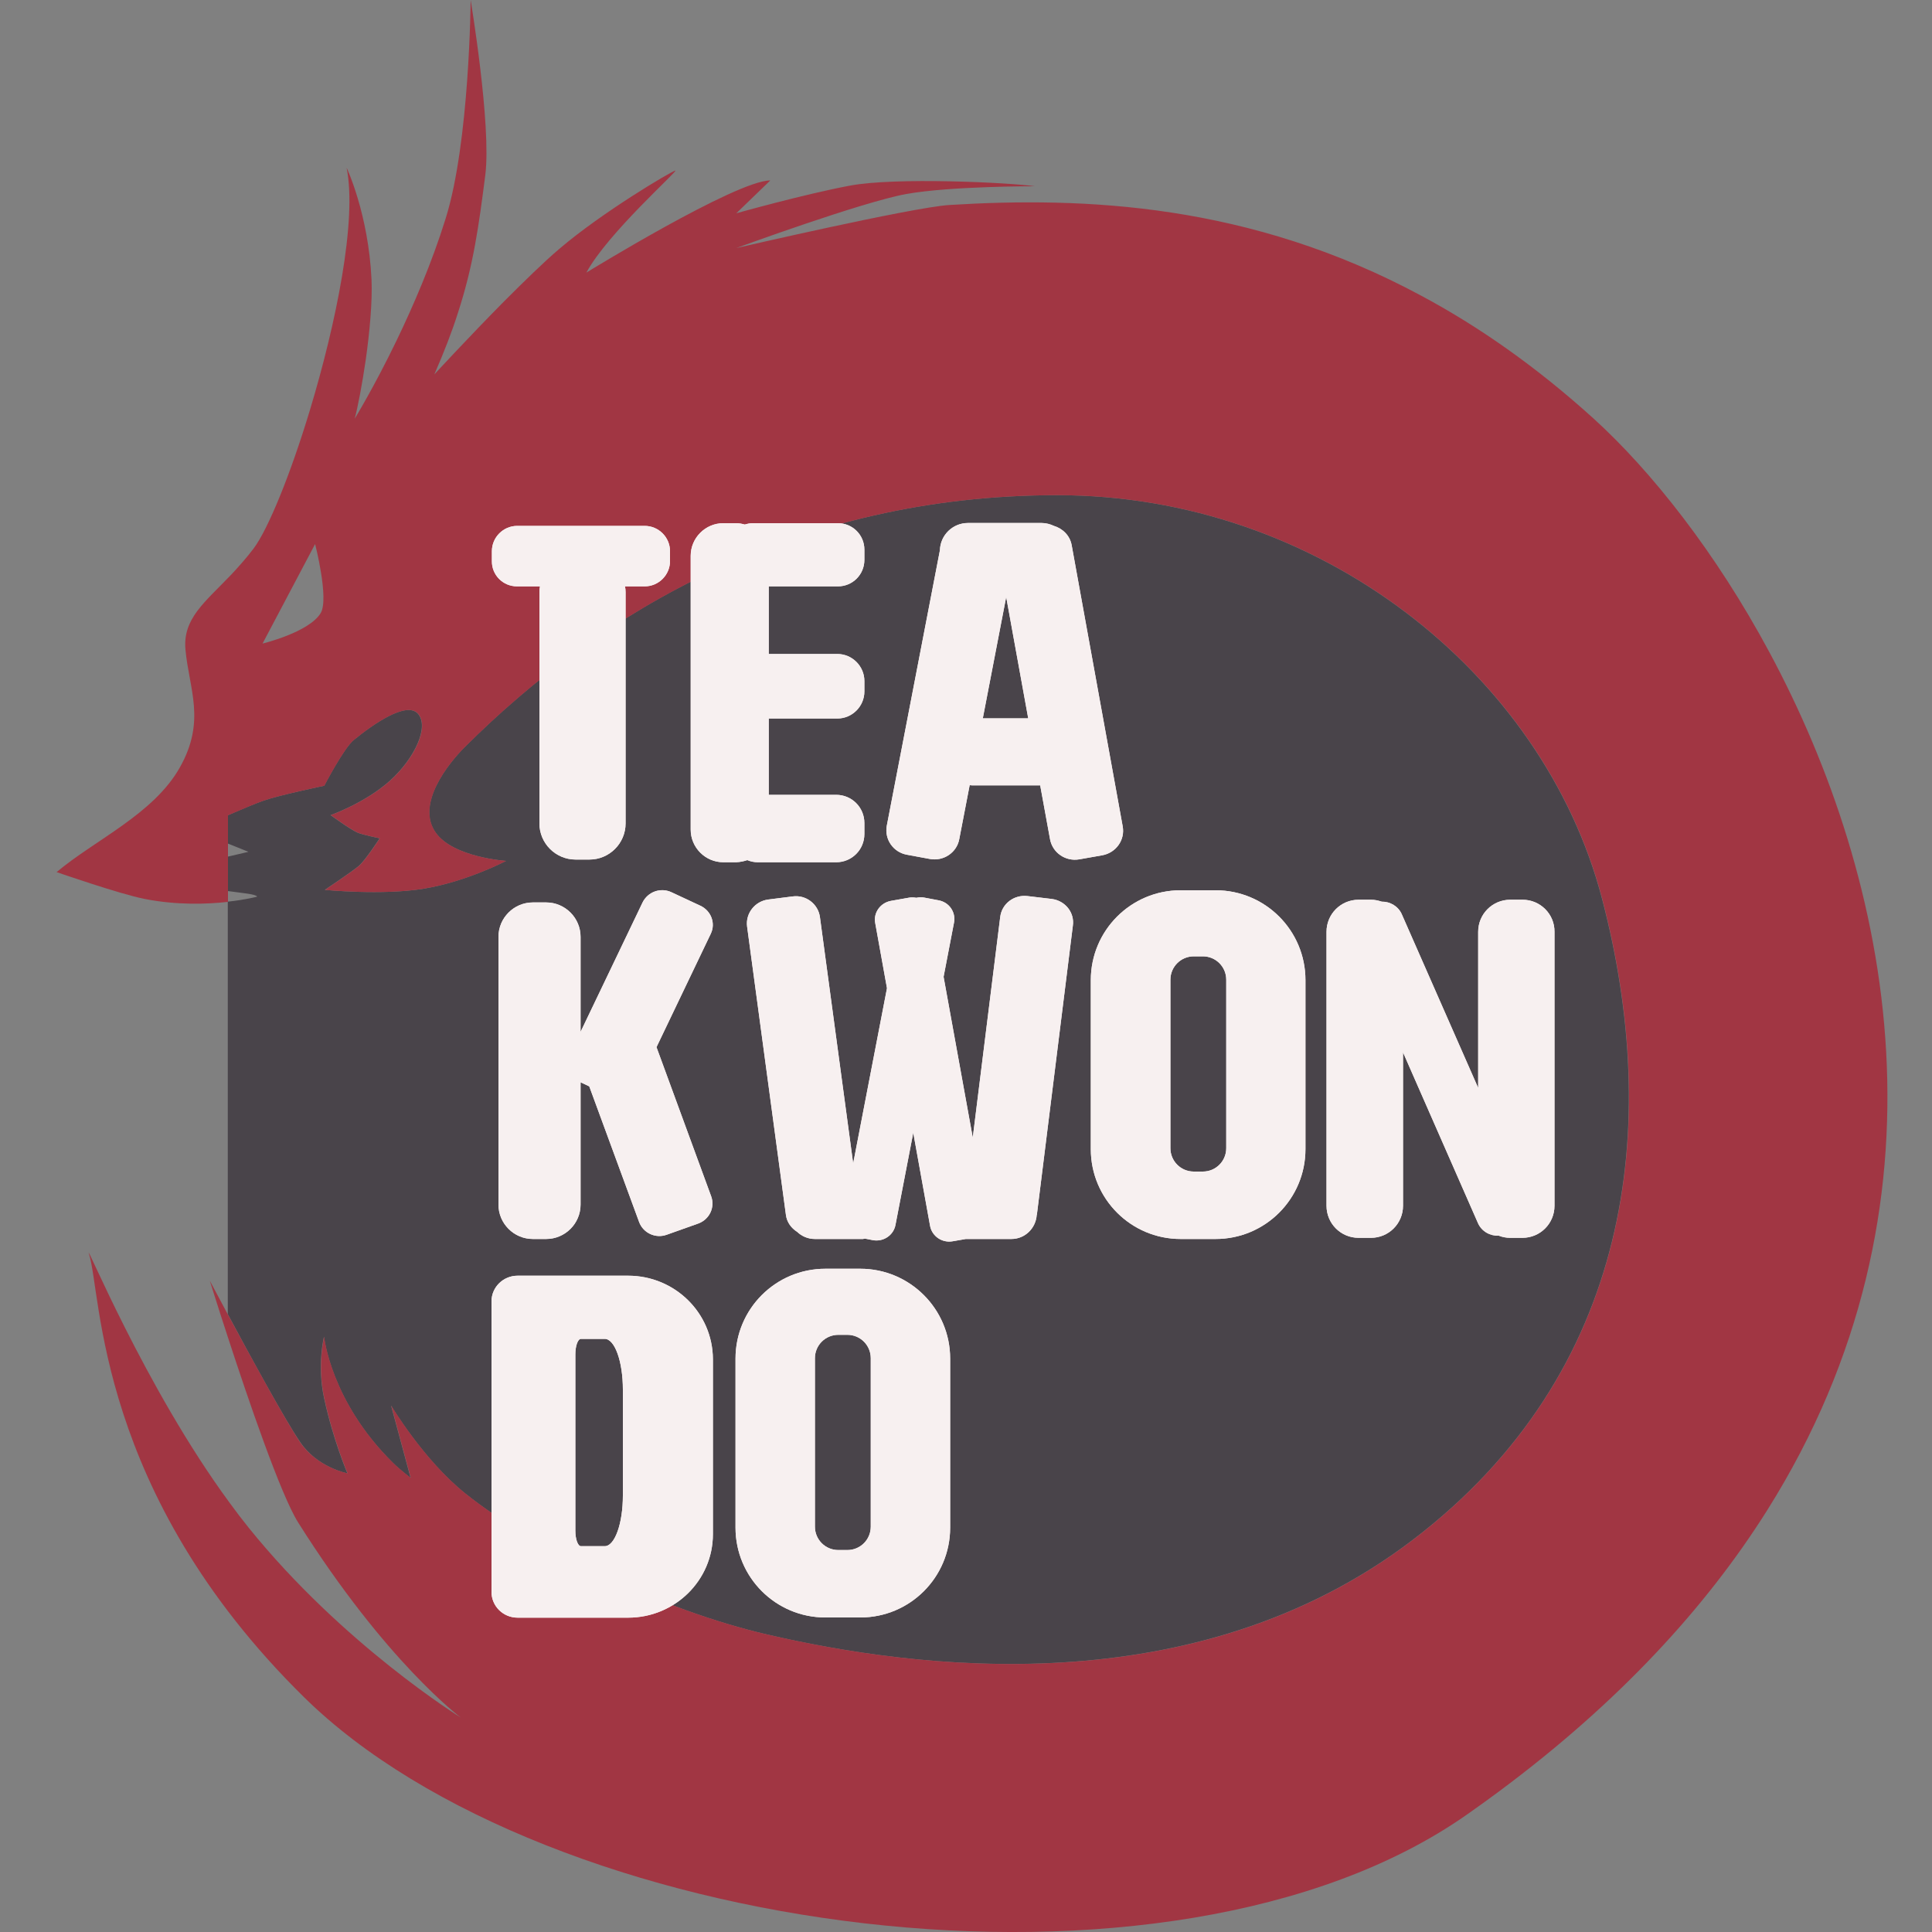 <?xml version="1.0" encoding="utf-8"?>
<!-- Generator: Adobe Illustrator 27.2.0, SVG Export Plug-In . SVG Version: 6.00 Build 0)  -->
<svg version="1.1" xmlns="http://www.w3.org/2000/svg" xmlns:xlink="http://www.w3.org/1999/xlink" x="0px" y="0px"
	 viewBox="0 0 100 100" style="enable-background:new 0 0 100 100;" xml:space="preserve">
<rect x="0" y="0" width="100" height="100" fill="#808080" stroke="none"/>
<style type="text/css">
	.st0{display:none;}
	.st1{display:inline;fill:#B0ACD6;}
	.st2{display:inline;fill:#F7F0F0;}
	.st3{fill:#49444A;}
	.st4{fill:#A13643;}
	.st5{fill:#F7F0F0;}
</style>
<g id="Layer_1" class="st0">
	<circle class="st1" cx="50" cy="50" r="50"/>
	<path class="st2" d="M58.73,16.18c-0.9,0.11,0.5-8.66-6.67-9.43s-9.25,4.11-9.44,7.32c-0.19,3.21,1.7,7.19,3.31,8.38
		c1.61,1.19,2.08,1.59,1.72,3.16c-0.36,1.56-1.05,2.84-2.43,3.16c-1.38,0.31-5.41-0.14-9.77,1.29c-4.36,1.43-8.96,4.86-9.31,7.93
		c-0.35,3.07-0.31,3.72,2.31,4.53s4.7,0.93,5.2-0.61c0.5-1.54-0.39-4.84,1.85-7s6.14-4.55,7.21-3.97c1.07,0.58,0.66,1.18-0.76,2.55
		s-2.99,2.8-3.57,5.79c-0.58,2.99-0.98,3.52,0.29,5.91c1.27,2.39,2.3,2.42,1.13,3.84c-1.17,1.42-6.83,4.14-9.94,4.37
		c-3.11,0.23-10.13,1.77-10.34,7.16s0.84,10.32,4.7,11.94s10.37,1.82,11.07-1.58c0.7-3.4-0.82-4.24-1.05-6.15
		c-0.23-1.91,0.24-5.77,1.76-6.64c1.52-0.86,2.87-1.02,4.19-2.14c1.33-1.13,3.92-6.02,5.83-6.84c1.91-0.82,4.37-2.26,6.46-0.85
		c2.09,1.41,5.28,4.47,6.99,7.03s5.56,6.3,9.37,5.36s3.34-4.19,4.94-6.08s3.33-3.69,4.63-6.71c1.3-3.02-0.42-5.33-2.02-6.6
		c-1.61-1.28-4.3-1.26-7.12,0.71c-2.81,1.97-3.73,4.66-5.48,5.03c-1.75,0.36-3.82,0.8-5.17-0.26s-2.26-1.85-3.89-2.03
		c-1.63-0.18-3.02,0.3-3.93-1.01c-0.91-1.31-2.07-3.25-1.09-6c0.98-2.75,0.65-4.71,2.53-5.51c1.88-0.8,9.38,0.37,11.59-0.77
		l-0.25,2.35l10.14,0.97l3.28-16.89l0.85-0.11l0.12-1.15l-7.52-0.89c0,0,0.44-2.37,0.04-3.5S67.33,9.4,67.11,9.3
		s-0.96,0.89-0.96,0.89s2.23,1.76,2.35,2.2c0.13,0.44,0.03,2.98,0.03,2.98l-4.59-0.27v1.23l0.93,0.6l-0.69,8.19
		c0,0-3.61,3.24-5.13,3.24s-7.94,0.42-7.06-1.67c0.88-2.1,5.71-2.95,5.48-5.47c0,0,3.01,0.17,3.36-1.56
		C61.17,17.91,59.9,16.04,58.73,16.18z"/>
	<polygon class="st2" points="19.06,76.79 19.02,85.67 20.17,85.74 20.17,80.61 21.86,85.74 23.15,85.98 25.05,80.36 25.16,85.88 
		27.65,85.98 27.52,77 24.88,77 23.32,81.65 21.86,76.93 	"/>
	<path class="st2" d="M30.29,79.19v6.83l2.5-0.03l0.07-5.17c0,0,0.46-0.88,0.69-0.55c0.23,0.33,0.14,1.28,0.14,1.28l1.54-0.02
		c0,0,0.24-2.53-0.88-2.53s-1.67,0.82-1.67,0.82l-0.08-0.72L30.29,79.19z"/>
	<path class="st2" d="M42.57,83.43c0.28,1.1-0.48,1.96-1.07,2.33c-1.26,0.78-3.79,0.03-4.3-0.39c-0.51-0.42-0.72-0.97-0.37-1.58
		c0.34-0.61,1.04-0.4,1.14,0.14c0.11,0.55,0.13,0.86,0.95,1.44c0.82,0.58,1.89-0.5,1.75-0.98s-1.23-1.2-1.91-1.43s-1.7-0.9-1.63-1.9
		c0.07-1.14,0.87-1.65,2.03-2.05c1.16-0.4,2.65,0.34,3.07,0.84c0.43,0.49,0.27,0.81,0.07,1.14c-0.2,0.33-0.99-0.06-0.99-0.06
		c-0.22-0.53,0.14-1.17-0.82-1.35s-1.72,0.11-1.62,0.72c0.08,0.46,0.94,1.2,2.16,1.57C42.04,82.18,42.52,83.22,42.57,83.43z"/>
	<path class="st2" d="M72.23,83.43c0.28,1.1-0.48,1.96-1.07,2.33c-1.26,0.78-3.79,0.03-4.3-0.39c-0.51-0.42-0.72-0.97-0.37-1.58
		c0.34-0.61,1.04-0.4,1.14,0.14c0.11,0.55,0.13,0.86,0.95,1.44c0.82,0.58,1.89-0.5,1.75-0.98s-1.23-1.2-1.91-1.43s-1.7-0.9-1.63-1.9
		c0.07-1.14,0.87-1.65,2.03-2.05c1.16-0.4,2.65,0.34,3.07,0.84c0.43,0.49,0.27,0.81,0.07,1.14c-0.2,0.33-0.99-0.06-0.99-0.06
		c-0.22-0.53,0.14-1.17-0.82-1.35s-1.72,0.11-1.62,0.72c0.08,0.46,0.94,1.2,2.16,1.57C71.7,82.18,72.18,83.22,72.23,83.43z"/>
	<circle class="st2" cx="45.95" cy="84.97" r="1.14"/>
	<polygon class="st2" points="49.19,76.94 51.55,85.83 53.36,85.95 54.5,81.62 55.8,85.71 57.77,85.75 60.21,76.98 58.71,76.98 
		57.33,81.78 56.27,76.79 54.62,76.87 53.09,81.62 51.71,77.02 	"/>
	<polygon class="st2" points="61.9,79.03 61.86,85.87 64.41,85.91 64.41,79.11 	"/>
	<ellipse class="st2" cx="63.14" cy="77.11" rx="1.28" ry="1"/>
	<path class="st2" d="M74.92,76.79l-0.08,9.12l2.26,0.04l0.22-4.68c0,0,0.5-0.93,1.1-0.89c0.46,0.02,0.28,5.51,0.28,5.51l2.18-0.05
		c0,0,0.22-5.88-0.02-6.45c-0.24-0.57-1-0.77-1.73-0.55s-2.02,1.27-2.02,1.27l0.12-3.33H74.92z"/>
	<path class="st2" d="M28.76,15.15c0,0,3.24,1.27,3.87-0.32s1.98-11.07,7.12-10.99c6.46,0.1,5.93,6.96,5.93,6.96v1.82l-1.82,0.47
		c0,0-1.42-1.66-2.61-0.79c-1.19,0.87-3.13,5.57-6.72,6.8C31.06,20.29,29.08,17.28,28.76,15.15z"/>
</g>
<g id="Layer_2">
	<g>
		<path class="st3" d="M17.98,76.26c0,0-0.75-1.75-1.21-3.91c-0.37-1.72,0-3.16,0-3.16s0.34,3.35,3.56,6.52
			c0.4,0.4,0.92,0.78,0.92,0.78l-1.01-3.74c0,0,1.67,2.82,3.85,4.56c3.63,2.9,10.25,6.05,15.61,7.29c7.56,1.75,22.1,3.74,33.44-4.91
			s12.85-21.44,9.78-33.17c-3.07-11.73-14.7-20.89-28.2-20.89s-23.67,6.04-30.68,13.05c-0.83,0.83-2.54,2.95-1.49,4.42
			c0.91,1.28,3.64,1.46,3.64,1.46s-2.03,1.07-4.27,1.44c-2.14,0.35-5.11,0.06-5.11,0.06s1.39-0.93,1.76-1.24
			c0.34-0.29,1.08-1.43,1.08-1.43s-0.89-0.18-1.16-0.3c-0.38-0.17-1.38-0.9-1.38-0.9s1.79-0.63,3.07-1.78
			c1.28-1.15,2.06-2.81,1.44-3.48c-0.59-0.63-2.27,0.52-3.31,1.37c-0.52,0.42-1.53,2.37-1.53,2.37s-2.3,0.48-3.11,0.76
			c-0.39,0.13-1.15,0.45-1.88,0.77v1.46l1.07,0.43l-1.07,0.25v1.78c0.79,0.11,1.46,0.16,1.52,0.29c0,0-0.58,0.16-1.52,0.26v21.35
			c1.13,2.11,2.98,5.51,3.74,6.61C16.41,75.96,17.98,76.26,17.98,76.26z"/>
		<g>
			<g>
				<path class="st4" d="M91.59,33.77c-2.79-5.2-6.14-9.41-9.1-12.1c-2.97-2.69-5.95-4.77-8.9-6.35c-8.9-4.8-17.48-5.14-24.45-4.71
					c-1.92,0.12-11.03,2.23-11.03,2.23s6.52-2.39,8.81-2.8c2.29-0.41,6.65-0.4,6.65-0.4c-1.33-0.19-7.2-0.48-9.59-0.03
					s-5.87,1.43-5.87,1.43l1.76-1.7c-1.77,0-9.52,4.77-9.52,4.77c1.1-2.04,4.82-5.33,4.6-5.28s-3.79,2.16-6.01,4.06
					c-0.79,0.67-1.83,1.69-2.85,2.71c-1.85,1.87-3.61,3.78-3.61,3.78c0.51-1.17,0.91-2.2,1.22-3.18c0.8-2.45,1.08-4.49,1.42-7.15
					C25.44,6.47,24.36,0,24.36,0s-0.05,7.33-1.29,11.3c-0.72,2.32-1.68,4.53-2.54,6.32c-1.17,2.42-2.17,4.05-2.17,4.05
					c0.15-0.56,0.38-1.73,0.57-3.04c0.2-1.42,0.35-3,0.3-4.16c-0.16-3.41-1.29-5.79-1.29-5.79c0.55,2.7-0.54,8.05-1.9,12.55
					c-1,3.31-2.16,6.16-2.92,7.17c-0.38,0.5-0.76,0.92-1.12,1.31c-1.39,1.46-2.55,2.3-2.4,3.92c0.19,2.05,1.07,3.68-0.29,6.09
					c-1.36,2.42-4.41,3.76-6.38,5.42c0,0,3.28,1.14,4.56,1.39c1.69,0.33,3.24,0.27,4.31,0.15v-0.56v-1.78v-0.68v-1.46
					c0.73-0.31,1.49-0.64,1.88-0.77c0.81-0.28,3.11-0.76,3.11-0.76s1.01-1.95,1.53-2.37c1.04-0.85,2.72-2,3.31-1.37
					c0.62,0.67-0.16,2.33-1.44,3.48c-1.28,1.15-3.07,1.78-3.07,1.78s1,0.73,1.38,0.9c0.27,0.12,1.16,0.3,1.16,0.3
					s-0.74,1.14-1.08,1.43c-0.37,0.31-1.76,1.24-1.76,1.24s2.97,0.29,5.11-0.06c2.25-0.37,4.27-1.44,4.27-1.44s-2.74-0.18-3.64-1.46
					c-1.05-1.48,0.66-3.59,1.49-4.42c7.02-7.01,17.18-13.05,30.68-13.05s25.13,9.16,28.2,20.89c3.07,11.73,1.56,24.51-9.78,33.17
					c-11.34,8.66-25.88,6.66-33.44,4.91c-5.36-1.24-11.98-4.39-15.61-7.29c-2.18-1.74-3.85-4.56-3.85-4.56l1.01,3.74
					c0,0-0.52-0.39-0.92-0.78c-3.22-3.17-3.56-6.52-3.56-6.52s-0.37,1.44,0,3.16c0.46,2.15,1.21,3.91,1.21,3.91s-1.56-0.3-2.45-1.6
					c-0.75-1.1-2.6-4.5-3.74-6.61c-0.55-1.03-0.94-1.76-0.94-1.76s0.38,1.23,0.94,2.94c1.05,3.22,2.73,8.14,3.63,9.57
					c4.56,7.24,8.42,10.1,8.42,10.1s-6.1-3.77-10.99-9.84c-0.33-0.41-0.65-0.83-0.97-1.27C7.48,71.8,4.31,63.97,4.61,64.92
					c0.66,2.03,0.35,12.32,11.12,22.92c12.49,12.3,44.78,16.9,60.2,6.08c0.56-0.39,1.11-0.79,1.65-1.19
					c6.22-4.62,10.73-9.54,13.89-14.56C101.42,62.35,97.9,45.52,91.59,33.77z M16.6,31.73c-0.6,1-3.01,1.58-3.01,1.58l2.72-5.15
					C16.31,28.16,17.04,30.99,16.6,31.73z"/>
			</g>
		</g>
	</g>
	<g>
		<g>
			<g>
				<path class="st5" d="M26.76,30.35h1.19c-0.02,0.1-0.03,0.2-0.03,0.3v11.97c0,1.03,0.84,1.87,1.87,1.87h0.72
					c1.03,0,1.87-0.84,1.87-1.87V30.65c0-0.1-0.01-0.2-0.03-0.3h1.02c0.72,0,1.31-0.59,1.31-1.31v-0.51c0-0.72-0.59-1.31-1.31-1.31
					h-6.6c-0.72,0-1.31,0.59-1.31,1.31v0.51C25.45,29.76,26.03,30.35,26.76,30.35z"/>
				<path class="st5" d="M38.68,44.52c0.17,0.07,0.35,0.11,0.55,0.11h4.05c0.81,0,1.46-0.65,1.46-1.46V42.6
					c0-0.81-0.65-1.46-1.46-1.46h-3.49v-3.95h3.55c0.77,0,1.4-0.63,1.4-1.4v-0.54c0-0.77-0.63-1.4-1.4-1.4h-3.55v-3.5h3.58
					c0.76,0,1.37-0.61,1.37-1.37v-0.53c0-0.76-0.61-1.37-1.37-1.37h-4.41c-0.14,0-0.28,0.03-0.41,0.07
					c-0.14-0.04-0.29-0.07-0.45-0.07h-0.66c-0.93,0-1.69,0.76-1.69,1.69v14.17c0,0.93,0.76,1.69,1.69,1.69h0.66
					C38.31,44.62,38.5,44.58,38.68,44.52z"/>
				<path class="st5" d="M58.11,42.77l-2.64-14.55c-0.09-0.5-0.46-0.86-0.92-1c-0.19-0.09-0.41-0.15-0.63-0.15H50.1
					c-0.79,0-1.43,0.63-1.45,1.41L45.9,42.74c-0.13,0.7,0.33,1.37,1.04,1.5l1.19,0.22c0.71,0.13,1.39-0.33,1.52-1.02l0.54-2.8
					c0.04,0,0.08,0.01,0.12,0.01h3.53l0.51,2.79c0.13,0.7,0.8,1.16,1.51,1.04l1.19-0.21C57.77,44.14,58.24,43.47,58.11,42.77z
					 M50.87,37.18l1.21-6.28l1.14,6.28H50.87z"/>
				<path class="st5" d="M36.25,46.88l-1.5-0.7c-0.56-0.26-1.22-0.02-1.49,0.53l-3.21,6.7v-4.92c0-0.98-0.8-1.78-1.78-1.78h-0.69
					c-0.98,0-1.78,0.8-1.78,1.78v13.86c0,0.98,0.8,1.78,1.78,1.78h0.69c0.98,0,1.78-0.8,1.78-1.78v-6.33l0.45,0.21l2.58,7.02
					c0.21,0.57,0.85,0.87,1.43,0.66l1.63-0.58c0.58-0.21,0.88-0.84,0.67-1.41l-2.83-7.72l2.81-5.87
					C37.05,47.79,36.81,47.14,36.25,46.88z"/>
				<path class="st5" d="M54.44,46.53l-1.26-0.15c-0.7-0.08-1.33,0.4-1.41,1.09l-1.42,11.41l-1.51-8.32l0.54-2.81
					c0.1-0.54-0.25-1.05-0.8-1.15l-0.74-0.14c-0.14-0.03-0.28-0.02-0.41,0.01c-0.12-0.02-0.24-0.03-0.36-0.01l-0.96,0.17
					c-0.54,0.1-0.91,0.61-0.81,1.14l0.61,3.38l-1.75,9.07l-1.72-12.75c-0.09-0.68-0.73-1.17-1.42-1.07l-1.26,0.16
					c-0.69,0.09-1.18,0.72-1.09,1.4l2.01,14.93c0.05,0.38,0.28,0.68,0.58,0.87c0.24,0.23,0.56,0.37,0.92,0.37h2.49
					c0.03,0,0.06-0.02,0.1-0.02l0.41,0.08c0.54,0.1,1.07-0.25,1.17-0.79l0.92-4.77l0.87,4.82c0.1,0.54,0.62,0.89,1.16,0.8l0.69-0.12
					h2.36c0.7,0,1.26-0.55,1.31-1.24c0-0.01,0-0.01,0.01-0.02l0-0.03c0-0.01,0.01-0.03,0.01-0.04v-0.02l1.85-14.86
					C55.63,47.24,55.14,46.62,54.44,46.53z"/>
				<path class="st5" d="M62.92,46.08h-1.81c-2.57,0-4.65,2.08-4.65,4.65v8.75c0,2.57,2.08,4.65,4.65,4.65h1.81
					c2.57,0,4.65-2.08,4.65-4.65v-8.75C67.57,48.16,65.49,46.08,62.92,46.08z M63.47,59.43c0,0.67-0.54,1.21-1.21,1.21h-0.47
					c-0.67,0-1.21-0.54-1.21-1.21v-8.72c0-0.67,0.54-1.21,1.21-1.21h0.47c0.67,0,1.21,0.54,1.21,1.21V59.43z"/>
				<path class="st5" d="M44.53,65.67h-1.81c-2.57,0-4.65,2.08-4.65,4.65v8.75c0,2.57,2.08,4.65,4.65,4.65h1.81
					c2.57,0,4.65-2.08,4.65-4.65v-8.75C49.18,67.75,47.09,65.67,44.53,65.67z M45.07,79.02c0,0.67-0.54,1.21-1.21,1.21h-0.47
					c-0.67,0-1.21-0.54-1.21-1.21v-8.72c0-0.67,0.54-1.21,1.21-1.21h0.47c0.67,0,1.21,0.54,1.21,1.21V79.02z"/>
				<path class="st5" d="M78.81,46.57h-0.64c-0.92,0-1.66,0.74-1.66,1.66v8.08l-3.95-8.98c-0.18-0.42-0.61-0.67-1.04-0.66
					c-0.18-0.06-0.36-0.1-0.56-0.1h-0.64c-0.92,0-1.66,0.74-1.66,1.66v14.18c0,0.92,0.74,1.66,1.66,1.66h0.64
					c0.92,0,1.66-0.74,1.66-1.66v-7.94l3.88,8.84c0.19,0.43,0.63,0.67,1.08,0.65c0.18,0.07,0.38,0.11,0.58,0.11h0.64
					c0.92,0,1.66-0.74,1.66-1.66V48.23C80.47,47.31,79.72,46.57,78.81,46.57z"/>
				<path class="st5" d="M32.51,66.03h-4.08h-1.64c-0.74,0-1.35,0.59-1.35,1.33V82.4c0,0.73,0.6,1.33,1.35,1.33h1.64h4.08
					c2.42,0,4.39-1.93,4.39-4.32v-9.06C36.89,67.96,34.93,66.03,32.51,66.03z M32.24,77.41c0,1.45-0.42,2.62-0.94,2.62h-0.88h-0.35
					c-0.16,0-0.29-0.36-0.29-0.8V70.1c0-0.44,0.13-0.8,0.29-0.8h0.35h0.88c0.52,0,0.94,1.17,0.94,2.62V77.41z"/>
			</g>
		</g>
	</g>
	<g>
		<g>
			<g>
				<path class="st5" d="M26.76,30.35h1.19c-0.02,0.1-0.03,0.2-0.03,0.3v11.97c0,1.03,0.84,1.87,1.87,1.87h0.72
					c1.03,0,1.87-0.84,1.87-1.87V30.65c0-0.1-0.01-0.2-0.03-0.3h1.02c0.72,0,1.31-0.59,1.31-1.31v-0.51c0-0.72-0.59-1.31-1.31-1.31
					h-6.6c-0.72,0-1.31,0.59-1.31,1.31v0.51C25.45,29.76,26.03,30.35,26.76,30.35z"/>
				<path class="st5" d="M38.68,44.52c0.17,0.07,0.35,0.11,0.55,0.11h4.05c0.81,0,1.46-0.65,1.46-1.46V42.6
					c0-0.81-0.65-1.46-1.46-1.46h-3.49v-3.95h3.55c0.77,0,1.4-0.63,1.4-1.4v-0.54c0-0.77-0.63-1.4-1.4-1.4h-3.55v-3.5h3.58
					c0.76,0,1.37-0.61,1.37-1.37v-0.53c0-0.76-0.61-1.37-1.37-1.37h-4.41c-0.14,0-0.28,0.03-0.41,0.07
					c-0.14-0.04-0.29-0.07-0.45-0.07h-0.66c-0.93,0-1.69,0.76-1.69,1.69v14.17c0,0.93,0.76,1.69,1.69,1.69h0.66
					C38.31,44.62,38.5,44.58,38.68,44.52z"/>
				<path class="st5" d="M58.11,42.77l-2.64-14.55c-0.09-0.5-0.46-0.86-0.92-1c-0.19-0.09-0.41-0.15-0.63-0.15H50.1
					c-0.79,0-1.43,0.63-1.45,1.41L45.9,42.74c-0.13,0.7,0.33,1.37,1.04,1.5l1.19,0.22c0.71,0.13,1.39-0.33,1.52-1.02l0.54-2.8
					c0.04,0,0.08,0.01,0.12,0.01h3.53l0.51,2.79c0.13,0.7,0.8,1.16,1.51,1.04l1.19-0.21C57.77,44.14,58.24,43.47,58.11,42.77z
					 M50.87,37.18l1.21-6.28l1.14,6.28H50.87z"/>
				<path class="st5" d="M36.25,46.88l-1.5-0.7c-0.56-0.26-1.22-0.02-1.49,0.53l-3.21,6.7v-4.92c0-0.98-0.8-1.78-1.78-1.78h-0.69
					c-0.98,0-1.78,0.8-1.78,1.78v13.86c0,0.98,0.8,1.78,1.78,1.78h0.69c0.98,0,1.78-0.8,1.78-1.78v-6.33l0.45,0.21l2.58,7.02
					c0.21,0.57,0.85,0.87,1.43,0.66l1.63-0.58c0.58-0.21,0.88-0.84,0.67-1.41l-2.83-7.72l2.81-5.87
					C37.05,47.79,36.81,47.14,36.25,46.88z"/>
				<path class="st5" d="M54.44,46.53l-1.26-0.15c-0.7-0.08-1.33,0.4-1.41,1.09l-1.42,11.41l-1.51-8.32l0.54-2.81
					c0.1-0.54-0.25-1.05-0.8-1.15l-0.74-0.14c-0.14-0.03-0.28-0.02-0.41,0.01c-0.12-0.02-0.24-0.03-0.36-0.01l-0.96,0.17
					c-0.54,0.1-0.91,0.61-0.81,1.14l0.61,3.38l-1.75,9.07l-1.72-12.75c-0.09-0.68-0.73-1.17-1.42-1.07l-1.26,0.16
					c-0.69,0.09-1.18,0.72-1.09,1.4l2.01,14.93c0.05,0.38,0.28,0.68,0.58,0.87c0.24,0.23,0.56,0.37,0.92,0.37h2.49
					c0.03,0,0.06-0.02,0.1-0.02l0.41,0.08c0.54,0.1,1.07-0.25,1.17-0.79l0.92-4.77l0.87,4.82c0.1,0.54,0.62,0.89,1.16,0.8l0.69-0.12
					h2.36c0.7,0,1.26-0.55,1.31-1.24c0-0.01,0-0.01,0.01-0.02l0-0.03c0-0.01,0.01-0.03,0.01-0.04v-0.02l1.85-14.86
					C55.63,47.24,55.14,46.62,54.44,46.53z"/>
				<path class="st5" d="M62.92,46.08h-1.81c-2.57,0-4.65,2.08-4.65,4.65v8.75c0,2.57,2.08,4.65,4.65,4.65h1.81
					c2.57,0,4.65-2.08,4.65-4.65v-8.75C67.57,48.16,65.49,46.08,62.92,46.08z M63.47,59.43c0,0.67-0.54,1.21-1.21,1.21h-0.47
					c-0.67,0-1.21-0.54-1.21-1.21v-8.72c0-0.67,0.54-1.21,1.21-1.21h0.47c0.67,0,1.21,0.54,1.21,1.21V59.43z"/>
				<path class="st5" d="M44.53,65.67h-1.81c-2.57,0-4.65,2.08-4.65,4.65v8.75c0,2.57,2.08,4.65,4.65,4.65h1.81
					c2.57,0,4.65-2.08,4.65-4.65v-8.75C49.18,67.75,47.09,65.67,44.53,65.67z M45.07,79.02c0,0.67-0.54,1.21-1.21,1.21h-0.47
					c-0.67,0-1.21-0.54-1.21-1.21v-8.72c0-0.67,0.54-1.21,1.21-1.21h0.47c0.67,0,1.21,0.54,1.21,1.21V79.02z"/>
				<path class="st5" d="M78.81,46.57h-0.64c-0.92,0-1.66,0.74-1.66,1.66v8.08l-3.95-8.98c-0.18-0.42-0.61-0.67-1.04-0.66
					c-0.18-0.06-0.36-0.1-0.56-0.1h-0.64c-0.92,0-1.66,0.74-1.66,1.66v14.18c0,0.92,0.74,1.66,1.66,1.66h0.64
					c0.92,0,1.66-0.74,1.66-1.66v-7.94l3.88,8.84c0.19,0.43,0.63,0.67,1.08,0.65c0.18,0.07,0.38,0.11,0.58,0.11h0.64
					c0.92,0,1.66-0.74,1.66-1.66V48.23C80.47,47.31,79.72,46.57,78.81,46.57z"/>
				<path class="st5" d="M32.51,66.03h-4.08h-1.64c-0.74,0-1.35,0.59-1.35,1.33V82.4c0,0.73,0.6,1.33,1.35,1.33h1.64h4.08
					c2.42,0,4.39-1.93,4.39-4.32v-9.06C36.89,67.96,34.93,66.03,32.51,66.03z M32.24,77.41c0,1.45-0.42,2.62-0.94,2.62h-0.88h-0.35
					c-0.16,0-0.29-0.36-0.29-0.8V70.1c0-0.44,0.13-0.8,0.29-0.8h0.35h0.88c0.52,0,0.94,1.17,0.94,2.62V77.41z"/>
			</g>
		</g>
	</g>
</g>
</svg>
